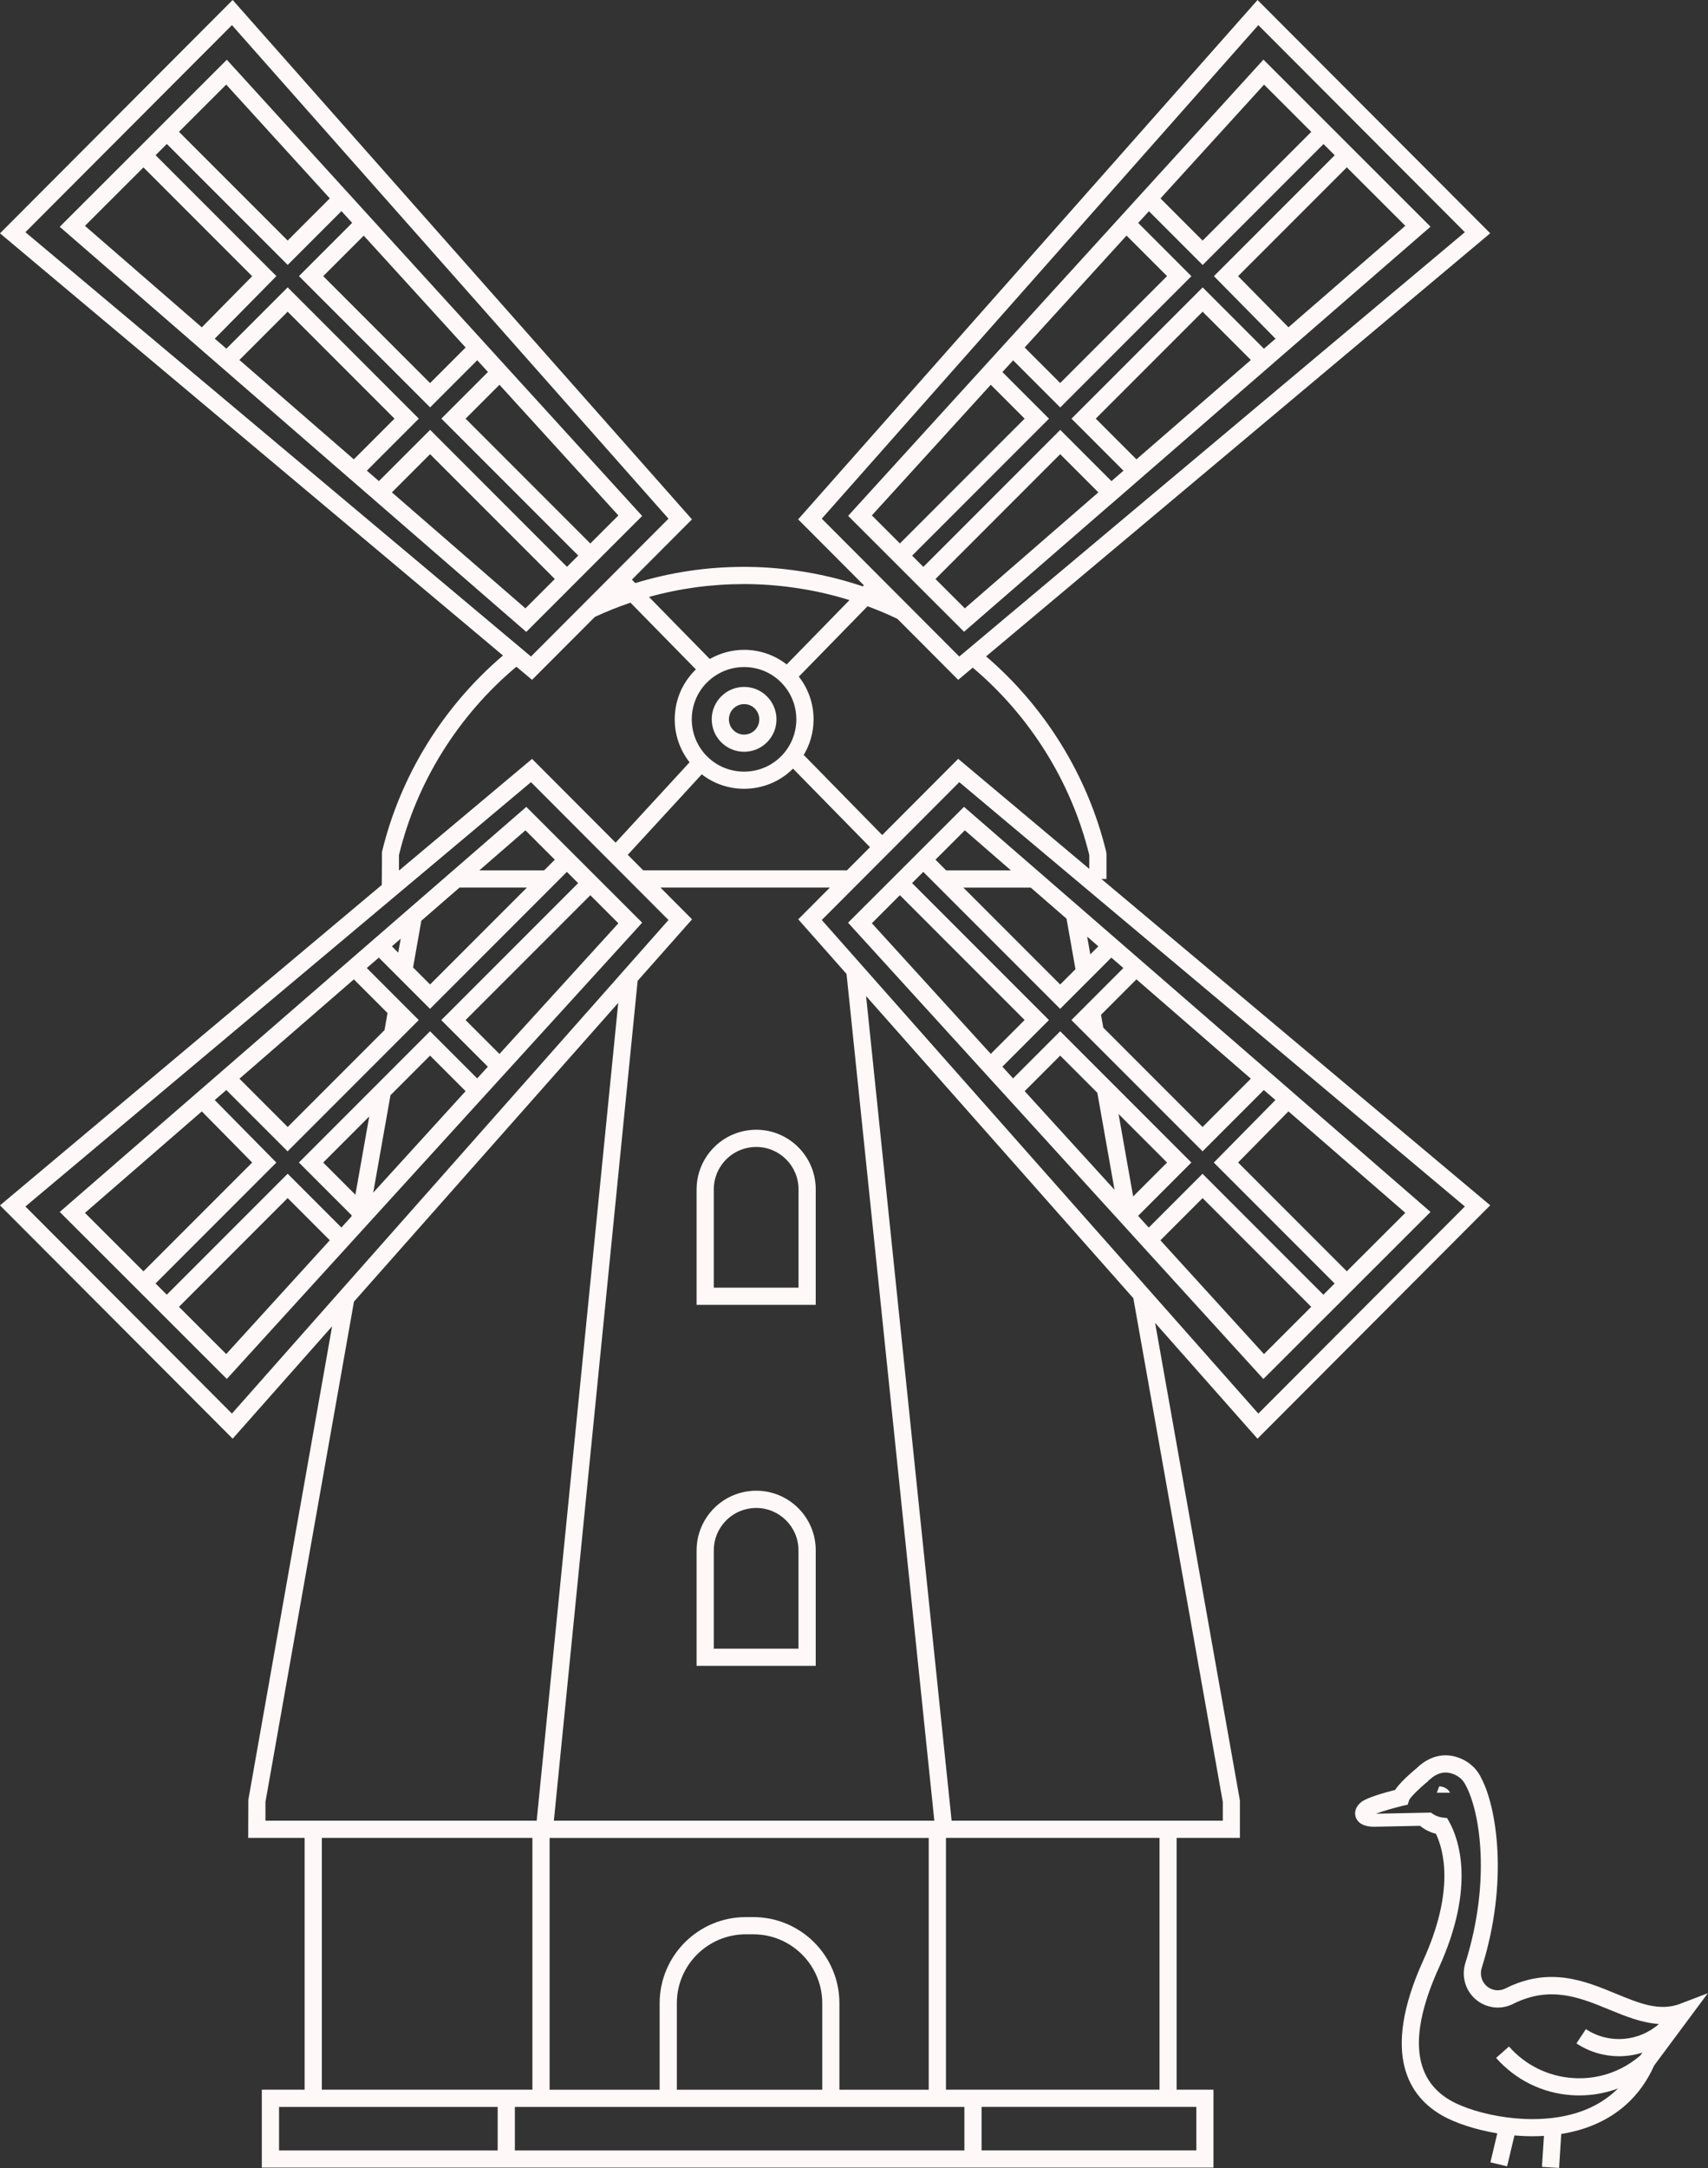 <?xml version="1.0" encoding="UTF-8"?>
<svg id="line" xmlns="http://www.w3.org/2000/svg" viewBox="0 0 347.66 440.97">
  <rect x="0" y="0" width="347.66" height="440.97" fill="#333333" stroke="none"/>
  <path d="M151.46,152.91c1.69,0,3.38-.64,4.66-1.93,1.24-1.24,1.93-2.9,1.93-4.66s-.69-3.42-1.93-4.67-2.9-1.93-4.66-1.93-3.42.69-4.66,1.93c-1.24,1.24-1.93,2.9-1.93,4.66s.69,3.42,1.93,4.67c1.29,1.28,2.97,1.93,4.66,1.93ZM149.27,144.13c.58-.58,1.36-.91,2.19-.91s1.61.32,2.19.91.9,1.36.9,2.19-.32,1.61-.9,2.19c-1.21,1.21-3.17,1.21-4.38,0-.58-.58-.9-1.36-.9-2.19s.32-1.61.9-2.19Z" style="fill: #fff8f8;"/>
  <path d="M153.92,303.21c-.92,0-1.85.11-2.76.32-.52.12-1.01.27-1.46.44-4.73,1.75-7.91,6.31-7.91,11.35v23.51h24.25v-23.51c0-6.68-5.43-12.11-12.11-12.11ZM162.54,335.34h-17.25v-20.01c0-3.58,2.26-6.83,5.63-8.07.32-.12.67-.22,1.04-.31.64-.15,1.32-.23,1.96-.23,4.75,0,8.61,3.86,8.61,8.61v20.01Z" style="fill: #fff8f8;"/>
  <path d="M153.92,229.79c-.92,0-1.84.11-2.76.32-.52.12-1.01.27-1.46.44-4.73,1.75-7.91,6.31-7.91,11.35v23.51h24.25v-23.51c0-6.68-5.43-12.11-12.11-12.11ZM162.54,261.91h-17.25v-20.01c0-3.58,2.26-6.83,5.63-8.07.32-.12.67-.22,1.04-.31.65-.15,1.33-.23,1.97-.23,4.75,0,8.61,3.86,8.61,8.61v20.01Z" style="fill: #fff8f8;"/>
  <path d="M303.34,245.17l-79.16-66.39h1.04v-5.08l-.05-.41c-3.72-15.39-12.38-29.44-24.45-39.78l102.61-86.06L255.97,0l-92.42,104.41-1.09,1.23,13.38,13.41-.21.22c-4.44-1.49-9.01-2.58-13.68-3.22-3.47-.5-7.01-.75-10.51-.75-7.6,0-15,1.12-22.13,3.3l-.69-.7,12.23-12.26L47.36,0,0,47.46l102.38,85.87c-12.2,10.39-20.92,24.5-24.63,39.97l-.04,6.7L0,245.17l47.36,47.46,20.24-22.86-17.05,96.3-.03,7.76h11.48v51.21h-8.71v15.85h193.71v-15.85h-7.5v-51.21h12.88v-7.61l-17.26-97.14,20.84,23.55,47.36-47.46ZM167.27,105.5L256.13,5.11l42.04,42.12-102.91,86.31-27.99-28.04ZM176.58,123.31c2.06.76,4.1,1.61,6.09,2.57l12.37,12.4,2.96-2.48c11.69,9.85,20.1,23.33,23.72,38.12v2.81l-26.68-22.38-15.47,15.5-15.93-16.25-.17.17c1.38-2.22,2.13-4.77,2.13-7.45,0-3.2-1.06-6.22-3-8.69l13.98-14.31ZM153.35,389.94h-1.56c-9.66,0-17.52,7.86-17.52,17.52v17.59h-22.4v-51.21h77.17v51.21h-18.18v-17.59c0-9.66-7.86-17.52-17.52-17.52ZM167.37,407.46v17.59h-29.6v-17.59c0-7.73,6.29-14.02,14.02-14.02h1.56c7.73,0,14.02,6.29,14.02,14.02ZM112.74,370.33l17.05-170.83,9.99-11.28,1.09-1.23-6.44-6.46h34.49l-6.44,6.46,9.83,11.11,17.87,172.23h-77.43ZM130.93,177.03l-3.15-3.16,15.06-16.37c2.46,1.9,5.45,2.94,8.62,2.94,3.76,0,7.3-1.46,9.96-4.1l15.67,15.98-4.69,4.7h-41.47ZM143.94,138.79c2.01-2,4.68-3.11,7.52-3.11h0c2.85,0,5.52,1.1,7.52,3.11,4.15,4.15,4.15,10.9,0,15.05-2.01,2.01-4.68,3.11-7.53,3.11s-5.52-1.1-7.53-3.11c-4.15-4.15-4.15-10.9,0-15.05ZM151.45,118.8c3.34,0,6.71.24,10.02.71,3.89.54,7.71,1.39,11.44,2.55l-12.78,13.09c-2.47-1.92-5.48-2.97-8.66-2.97h0c-2.5,0-4.89.66-7,1.86l-12.37-12.62c6.26-1.74,12.73-2.62,19.37-2.62ZM5.17,47.23L47.21,5.11l88.86,100.39-27.99,28.04L5.17,47.23ZM81.21,173.91c3.61-14.87,12.08-28.4,23.9-38.3l3.19,2.67,12.78-12.8c2.38-1.1,4.79-2.07,7.25-2.9l13.32,13.58c-.06.05-.12.1-.17.16-2.67,2.67-4.14,6.22-4.14,10,0,3.21,1.07,6.25,3.02,8.73l-15.05,16.35-17.01-17.04-27.05,22.68h-.04v-3.12ZM47.21,287.52L5.17,245.4l102.91-86.31,27.99,28.04-88.86,100.39ZM54.03,370.33v-3.8l18.02-101.78,53.79-60.77-16.6,166.35h-55.2ZM101.3,437.4h-44.5v-8.85h44.5v8.85ZM101.3,425.04h-35.79v-51.21h42.86v51.21h-7.07ZM196.3,437.4h-91.5v-8.85h91.5v8.85ZM196.3,425.04h-3.75v-51.21h43.47v51.21h-39.71ZM243.51,428.54v8.85h-43.71v-8.85h43.71ZM248.9,366.53v3.8h-55.2l-17.41-167.73,54.4,61.46,18.21,102.47ZM233.96,262.48v-.07s-.06,0-.06,0l-66.63-75.28,27.99-28.04,102.91,86.31-42.04,42.12-22.17-25.04Z" style="fill: #fff8f8;"/>
  <path d="M269.38,268.29h0s2.73-2.73,2.73-2.73l19.07-19.05-26.46-22.96h0l-3.58-3.11-28.79-24.98-6.3-5.47h0s-29.83-25.88-29.83-25.88l-8.28,8.27h0s-1.95,1.95-1.95,1.95l-13.37,13.35,26.57,29.17h0s6.9,7.57,6.9,7.57h0l23.73,26.05,3.9,4.29h0s23.44,25.73,23.44,25.73l12.21-12.2ZM262.26,226.05l23.79,20.64-11.91,11.89-22.13-22.13,10.25-10.4ZM254.6,219.41l-9.82,9.82-20.21-20.21-.46-2.61,7.21-7.21,23.29,20.21ZM223.57,192.48l-1.64,1.64-.64-3.61,2.28,1.98ZM217.09,186.86l1.82,10.28-3.11,3.11-19.71-19.71h13.72l7.28,6.32ZM196.39,168.89l9.38,8.14h-13.19l-2.17-2.17,5.98-5.97ZM177.46,187.79l5.71-5.71,25.39,25.39-6.89,6.89-24.21-26.58ZM208.57,221.94l7.23-7.23,7.56,7.56,3.5,19.74-18.29-20.07ZM227.68,226.59l9.87,9.87-6.9,6.9-2.97-16.77ZM231.83,247.47l-.16-.18,10.83-10.83-26.7-26.7-9.59,9.59-2.18-2.39,9.48-9.48-27.86-27.86,2-2,.28-.28,27.86,27.86,10.42-10.42,2.45,2.12-10.58,10.58,26.7,26.7,12.47-12.47,2.36,2.04-12.54,12.72,24.59,24.59-1.24,1.24-1.05,1.05-24.6-24.6-10.94,10.94-2.02-2.21ZM244.78,243.69l22.12,22.12-9.62,9.61-21.08-23.14,8.58-8.58Z" style="fill: #fff8f8;"/>
  <path d="M117.37,174.35l-1.96-1.96h0s-8.28-8.27-8.28-8.27l-29.83,25.88h0l-7.75,6.72h0l-27.05,23.47-3.88,3.36h0l-26.46,22.96,19.05,19.02,2.75,2.75h0s12.21,12.2,12.21,12.2l23.44-25.73h0s4.79-5.26,4.79-5.26l22.84-25.07h0s1.74-1.91,1.74-1.91l30.61-33.6,1.12-1.24-13.35-13.33ZM106.95,168.89l5.98,5.97-2.17,2.17h-13.19l9.38-8.14ZM85.76,187.28l7.77-6.75h13.72l-19.71,19.71-3.46-3.46,1.68-9.5ZM81.56,190.93l-.5,2.84-1.29-1.29,1.79-1.55ZM72.02,199.2l6.86,6.85-.61,3.47-19.71,19.71-9.82-9.82,23.29-20.21ZM29.2,258.59l-11.91-11.89,23.79-20.64,10.25,10.4-22.13,22.13ZM46.05,275.42l-9.62-9.61,22.12-22.12,8.58,8.58-21.08,23.14ZM72.34,243.01l-6.55-6.55,9.37-9.37-2.82,15.91ZM75.97,242.58l3.51-19.81,8.06-8.06,7.23,7.23-18.8,20.64ZM97.13,219.35l-9.59-9.59-26.7,26.7,10.75,10.75-.04.21-2.06,2.26-10.94-10.94-24.6,24.6-1.09-1.08-1.2-1.2,24.59-24.59-12.54-12.72,2.36-2.04,12.47,12.47,26.7-26.7-10.58-10.58,2.45-2.12,10.42,10.42,27.86-27.86.24.24,2.05,2.05-27.86,27.86,9.48,9.48-2.18,2.39ZM101.66,214.37l-6.89-6.89,25.39-25.39,5.71,5.71-24.21,26.58Z" style="fill: #fff8f8;"/>
  <path d="M226.05,102.63h0s5.91-5.13,5.91-5.13l29.46-25.57,3.3-2.86h0l26.46-22.96-19.06-19.04-2.74-2.74h0s-12.21-12.2-12.21-12.2l-23.44,25.73h0s-2.88,3.16-2.88,3.16l-57.09,62.67-1.12,1.24,13.31,13.3,2,2h0s8.28,8.27,8.28,8.27l29.83-25.89ZM231.32,93.43l-8.28-8.28,21.75-21.75,9.82,9.82-23.29,20.21ZM274.14,34.04l11.91,11.89-23.79,20.64-10.25-10.4,22.13-22.13ZM257.29,17.21l9.62,9.61-22.12,22.12-8.58-8.58,21.08-23.14ZM229.31,47.92l8.24,8.24-21.75,21.75-7.23-7.23,20.73-22.76ZM177.46,104.84l24.21-26.58,6.89,6.89-25.39,25.39-5.71-5.71ZM187.94,115.3l-.28-.28-2-2,27.86-27.86-9.48-9.48,2.18-2.39,9.59,9.59,26.7-26.7-10.83-10.83.43-.47,1.75-1.92,10.94,10.94,24.6-24.6,1.19,1.19,1.09,1.09-24.59,24.59,12.54,12.72-2.36,2.04-12.47-12.47-26.7,26.7,10.58,10.58-2.45,2.12-10.42-10.42-27.86,27.86ZM215.8,92.38l7.77,7.77-27.18,23.59-5.98-5.97,25.39-25.39Z" style="fill: #fff8f8;"/>
  <path d="M115.4,120.25l2.02-2.02,13.29-13.28-29.42-32.29-4.05-4.45h0s-20.91-22.95-20.91-22.95l-6.72-7.38h0s-23.44-25.73-23.44-25.73l-12.21,12.2h0s-2.76,2.76-2.76,2.76l-19.04,19.02,26.46,22.96h0l3.61,3.14,27.31,23.7h0s7.75,6.72,7.75,6.72l29.83,25.88,8.28-8.27h0ZM101.66,78.26l24.21,26.58-5.71,5.71-25.39-25.39,6.89-6.89ZM94.77,70.69l-7.23,7.23-21.75-21.75,8.25-8.24,20.74,22.76ZM46.05,17.21l21.08,23.14-8.58,8.58-22.12-22.12,9.62-9.61ZM41.08,66.58l-23.79-20.64,11.91-11.89,22.13,22.13-10.25,10.4ZM48.73,73.22l9.82-9.82,21.75,21.75-8.28,8.28-23.29-20.21ZM77.12,97.85l-2.45-2.12,10.58-10.58-26.7-26.7-12.47,12.47-2.36-2.04,12.54-12.72-24.59-24.59,1.06-1.06,1.23-1.23,24.6,24.6,10.94-10.94,2.18,2.39-10.83,10.83,26.7,26.7,9.59-9.59,2.18,2.39-9.48,9.48,27.86,27.86-2.05,2.05-.24.24-27.86-27.86-10.42,10.42ZM106.95,123.74l-27.18-23.59,7.77-7.77,25.39,25.39-5.98,5.97Z" style="fill: #fff8f8;"/>
  <path d="M342.05,407.56c-4.26,1.62-8.38-.08-13.15-2.05-6.33-2.61-13.5-5.58-22.5-1.05-1.24.62-2.72.44-3.77-.47-1.05-.9-1.45-2.35-1.03-3.7,5.58-17.73,2.98-32.86-.09-38.63-.3-.63-.67-1.22-1.1-1.72-1.49-1.79-3.87-2.91-6.22-2.91-1.71,0-3.47.67-4.96,1.85h0s0,0,0,0c-.28.22-.55.45-.81.71h0s-.02.02-.02.02c-2.7,2.25-3.88,3.63-4.43,4.46-2.12.54-5.75,1.56-6.88,2.46-1.11.88-1.52,2.06-1.11,3.15.33.87,1.25,1.88,3.77,1.88l9.3-.19c.95.78,2.05,1.33,3.23,1.62,1.64,3.45,3.8,11.7-2.57,25.73-8.8,19.36-2.72,27.88,3.92,31.62,2.56,1.44,6.55,2.82,11.14,3.58l-1.4,5.9,3.4.81,1.49-6.28c1.2.1,2.41.16,3.65.16.78,0,1.57-.03,2.36-.07l-.41,6.3,3.49.22.44-6.91c1.6-.26,3.19-.63,4.73-1.14,6.61-2.21,11.38-6.52,14.19-12.8l10.92-14.69-5.61,2.14ZM322.81,412.71l-1.93,2.92c2.67,1.76,5.68,2.61,8.66,2.61,1.62,0,3.24-.25,4.78-.74l-.45.6c-3.79,3.26-8.6,4.9-13.6,4.58-5.08-.31-9.75-2.59-13.12-6.42l-2.62,2.32c4,4.52,9.51,7.22,15.53,7.59.47.03.95.04,1.42.04,2.72,0,5.38-.49,7.87-1.42-2.15,2.14-4.78,3.76-7.92,4.81-9.42,3.15-21.12.49-26.07-2.3-7.81-4.4-8.63-13.53-2.45-27.13,7.53-16.57,3.96-26.22,2.08-29.6l-.44-.78-.89-.1c-.87-.1-1.69-.45-2.38-1.01l-11.21.23c1.24-.48,3.55-1.15,5.51-1.63l.95-.2.3-.94c.17-.4,1.33-1.75,3.86-3.86l.17-.27.06.06c.98-.98,2.18-1.54,3.29-1.54,1.49,0,2.84.82,3.53,1.65.24.29.45.62.66,1.06,2.83,5.32,5.13,19.3-.12,36.01-.85,2.69-.03,5.59,2.08,7.41,2.13,1.83,5.12,2.2,7.62.94,7.56-3.81,13.68-1.28,19.59,1.16,3.27,1.35,6.65,2.71,10.1,2.92-4.05,3.57-10.14,4.16-14.86,1.05Z" style="fill: #fff8f8;"/>
  <path d="M292.96,363.34l-.5,1.3h2.69c-.64-1.3-2.2-1.3-2.2-1.3Z" style="fill: #fff8f8;"/>
</svg>